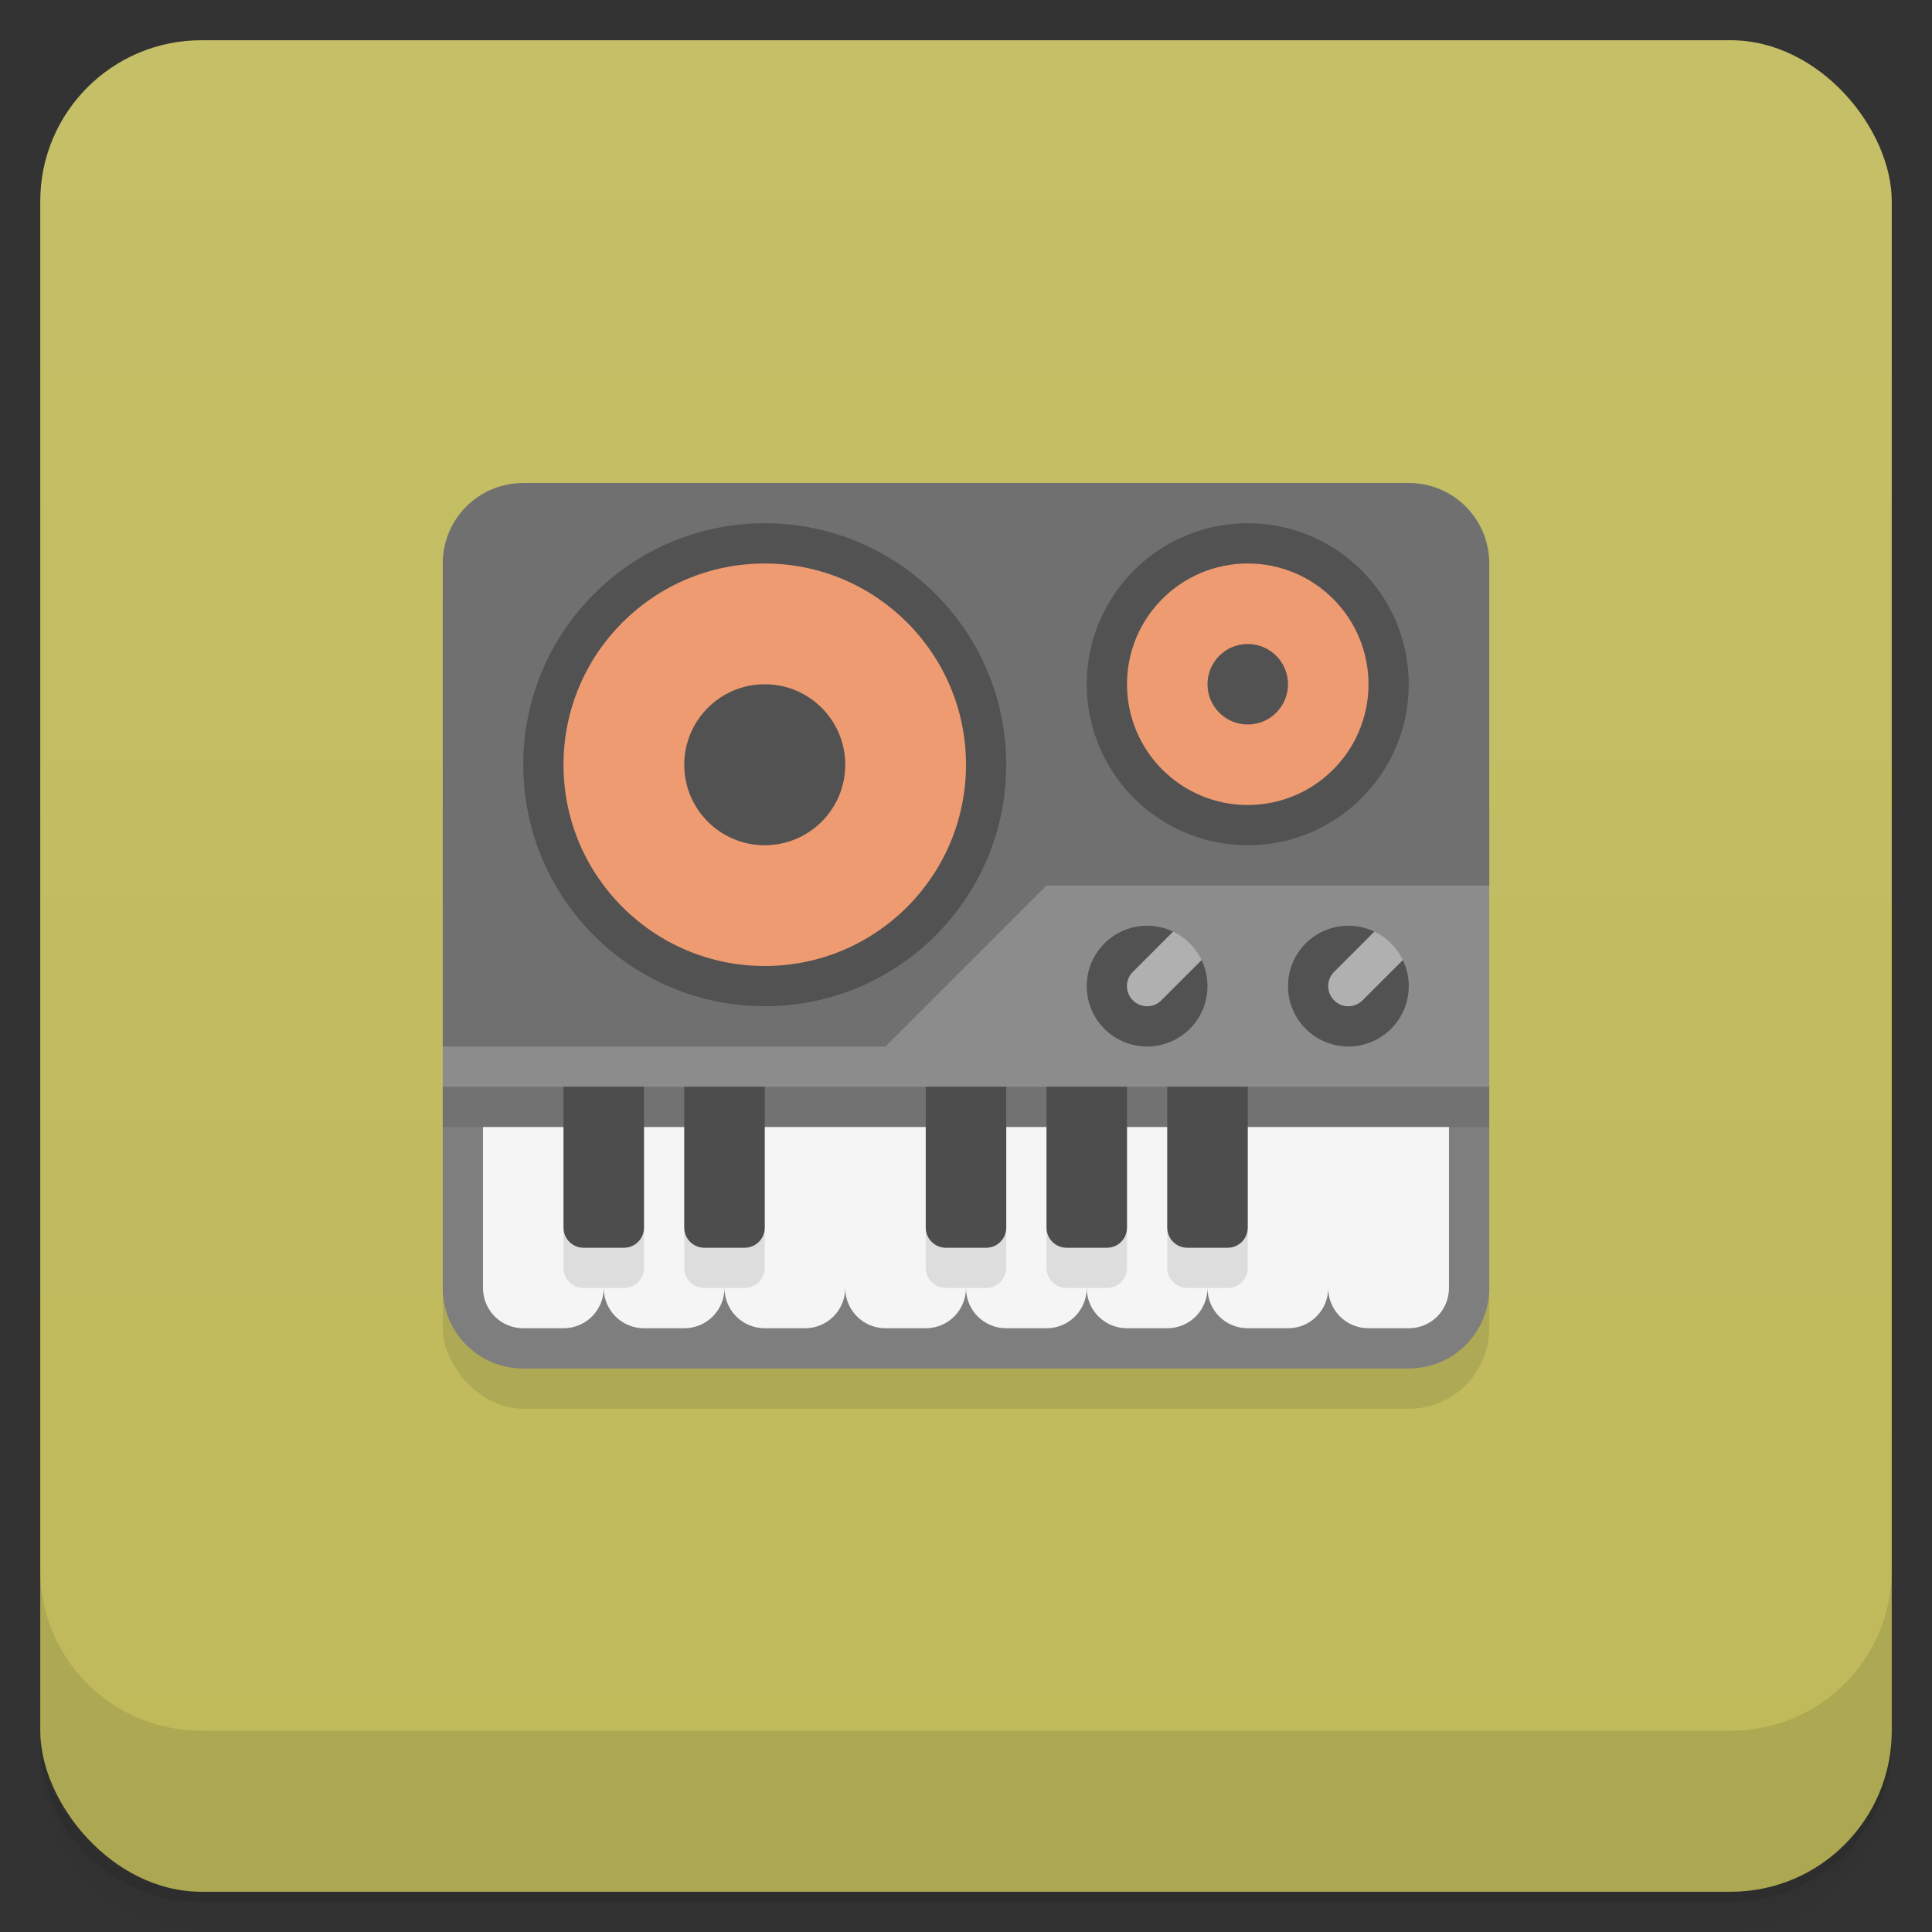 <svg version="1.1" viewBox="0 0 48 48" xmlns="http://www.w3.org/2000/svg">
 <rect x="0" y="0" width="48" height="48" fill="#333333" stroke="none"/>
 <defs>
  <linearGradient id="bg" x2="0" y1="1" y2="47" gradientUnits="userSpaceOnUse">
   <stop style="stop-color:#c5bf68" offset="0"/>
   <stop style="stop-color:#bfb95a" offset="1"/>
  </linearGradient>
 </defs>
 <path d="m1 43v0.25c0 2.216 1.784 4 4 4h38c2.216 0 4-1.784 4-4v-0.25c0 2.216-1.784 4-4 4h-38c-2.216 0-4-1.784-4-4zm0 0.5v0.5c0 2.216 1.784 4 4 4h38c2.216 0 4-1.784 4-4v-0.5c0 2.216-1.784 4-4 4h-38c-2.216 0-4-1.784-4-4z" style="opacity:.02"/>
 <path d="m1 43.25v0.25c0 2.216 1.784 4 4 4h38c2.216 0 4-1.784 4-4v-0.25c0 2.216-1.784 4-4 4h-38c-2.216 0-4-1.784-4-4z" style="opacity:.05"/>
 <path d="m1 43v0.25c0 2.216 1.784 4 4 4h38c2.216 0 4-1.784 4-4v-0.25c0 2.216-1.784 4-4 4h-38c-2.216 0-4-1.784-4-4z" style="opacity:.1"/>
 <rect x="1" y="1" width="46" height="46" rx="4" style="fill:url(#bg)"/>
 <path d="m1 39v4c0 2.216 1.784 4 4 4h38c2.216 0 4-1.784 4-4v-4c0 2.216-1.784 4-4 4h-38c-2.216 0-4-1.784-4-4z" style="opacity:.1"/>
 <rect x="11" y="13" width="26" height="22" ry="2" style="opacity:.1"/>
 <path d="m13 12c-1.108 0-2 0.892-2 2v12l12 2 14-6v-8c0-1.108-0.892-2-2-2z" style="fill:#707070"/>
 <path d="m22 26 4-4h11v10c0 1.108-0.892 2-2 2h-22c-1.108 0-2-0.892-2-2v-6z" style="fill:#8c8c8c"/>
 <path d="m11 27v5c0 1.108 0.892 2 2 2h22c1.108 0 2-0.892 2-2v-5z" style="opacity:.1"/>
 <path d="m12 28v4c0 0.554 0.446 1 1 1h1c0.554 0 1-0.446 1-1 0 0.554 0.446 1 1 1h1c0.554 0 1-0.446 1-1 0 0.554 0.446 1 1 1h1c0.554 0 1-0.446 1-1 0 0.554 0.446 1 1 1h1c0.554 0 1-0.446 1-1 0 0.554 0.446 1 1 1h1c0.554 0 1-0.446 1-1 0 0.554 0.446 1 1 1h1c0.554 0 1-0.446 1-1 0 0.554 0.446 1 1 1h1c0.554 0 1-0.446 1-1 0 0.554 0.446 1 1 1h1c0.554 0 1-0.446 1-1v-4h-5l-1 1-1-1h-1l-1 1-1-1h-1l-1 1-1-1h-4l-1 1-1-1h-1l-1 1-1-1z" style="fill:#f5f5f5"/>
 <path d="m14 28v3.5c0 0.277 0.223 0.5 0.5 0.5h1c0.277 0 0.5-0.223 0.5-0.5v-3.5zm3 0v3.5c0 0.277 0.223 0.5 0.5 0.5h1c0.277 0 0.5-0.223 0.5-0.5v-3.5zm6 0v3.5c0 0.277 0.223 0.5 0.5 0.5h1c0.277 0 0.5-0.223 0.5-0.5v-3.5zm3 0v3.5c0 0.277 0.223 0.5 0.5 0.5h1c0.277 0 0.5-0.223 0.5-0.5v-3.5zm3 0v3.5c0 0.277 0.223 0.5 0.5 0.5h1c0.277 0 0.5-0.223 0.5-0.5v-3.5z" style="opacity:.1"/>
 <rect x="11" y="27" width="26" height="1" style="opacity:.1"/>
 <path d="m14 27v3.5c0 0.277 0.223 0.5 0.5 0.5h1c0.277 0 0.5-0.223 0.5-0.5v-3.5zm3 0v3.5c0 0.277 0.223 0.5 0.5 0.5h1c0.277 0 0.5-0.223 0.5-0.5v-3.5zm6 0v3.5c0 0.277 0.223 0.5 0.5 0.5h1c0.277 0 0.5-0.223 0.5-0.5v-3.5zm3 0v3.5c0 0.277 0.223 0.5 0.5 0.5h1c0.277 0 0.5-0.223 0.5-0.5v-3.5zm3 0v3.5c0 0.277 0.223 0.5 0.5 0.5h1c0.277 0 0.5-0.223 0.5-0.5v-3.5z" style="fill:#4d4d4d"/>
 <path d="M 28.5,23 A 1.5,1.5 0 0 0 27,24.5 1.5,1.5 0 0 0 28.5,26 1.5,1.5 0 0 0 30,24.5 1.5,1.5 0 0 0 29.854,23.854 L 29,24 29.146,23.146 A 1.5,1.5 0 0 0 28.5,23 Z m 5,0 A 1.5,1.5 0 0 0 32,24.5 1.5,1.5 0 0 0 33.5,26 1.5,1.5 0 0 0 35,24.5 1.5,1.5 0 0 0 34.854,23.854 L 34,24 34.146,23.146 A 1.5,1.5 0 0 0 33.5,23 Z" style="fill:#525252"/>
 <path d="m29.146 23.146-1 1c-0.196 0.196-0.196 0.511 0 0.707 0.196 0.196 0.511 0.196 0.707 0l1-1a1.5 1.5 0 0 0-0.707-0.707zm5 0-1 1c-0.196 0.196-0.196 0.511 0 0.707 0.196 0.196 0.511 0.196 0.707 0l1-1a1.5 1.5 0 0 0-0.707-0.707z" style="fill:#b0b0b0"/>
 <circle cx="31" cy="17" r="4" style="fill:#525252.286"/>
 <circle cx="19" cy="19" r="6" style="fill:#525252"/>
 <circle cx="31" cy="17" r="3" style="fill:#ee9b72"/>
 <circle cx="31" cy="17" r="1" style="fill:#525252"/>
 <circle cx="19" cy="19" r="5" style="fill:#ee9b72"/>
 <circle cx="19" cy="19" r="2" style="fill:#525252"/>
</svg>
